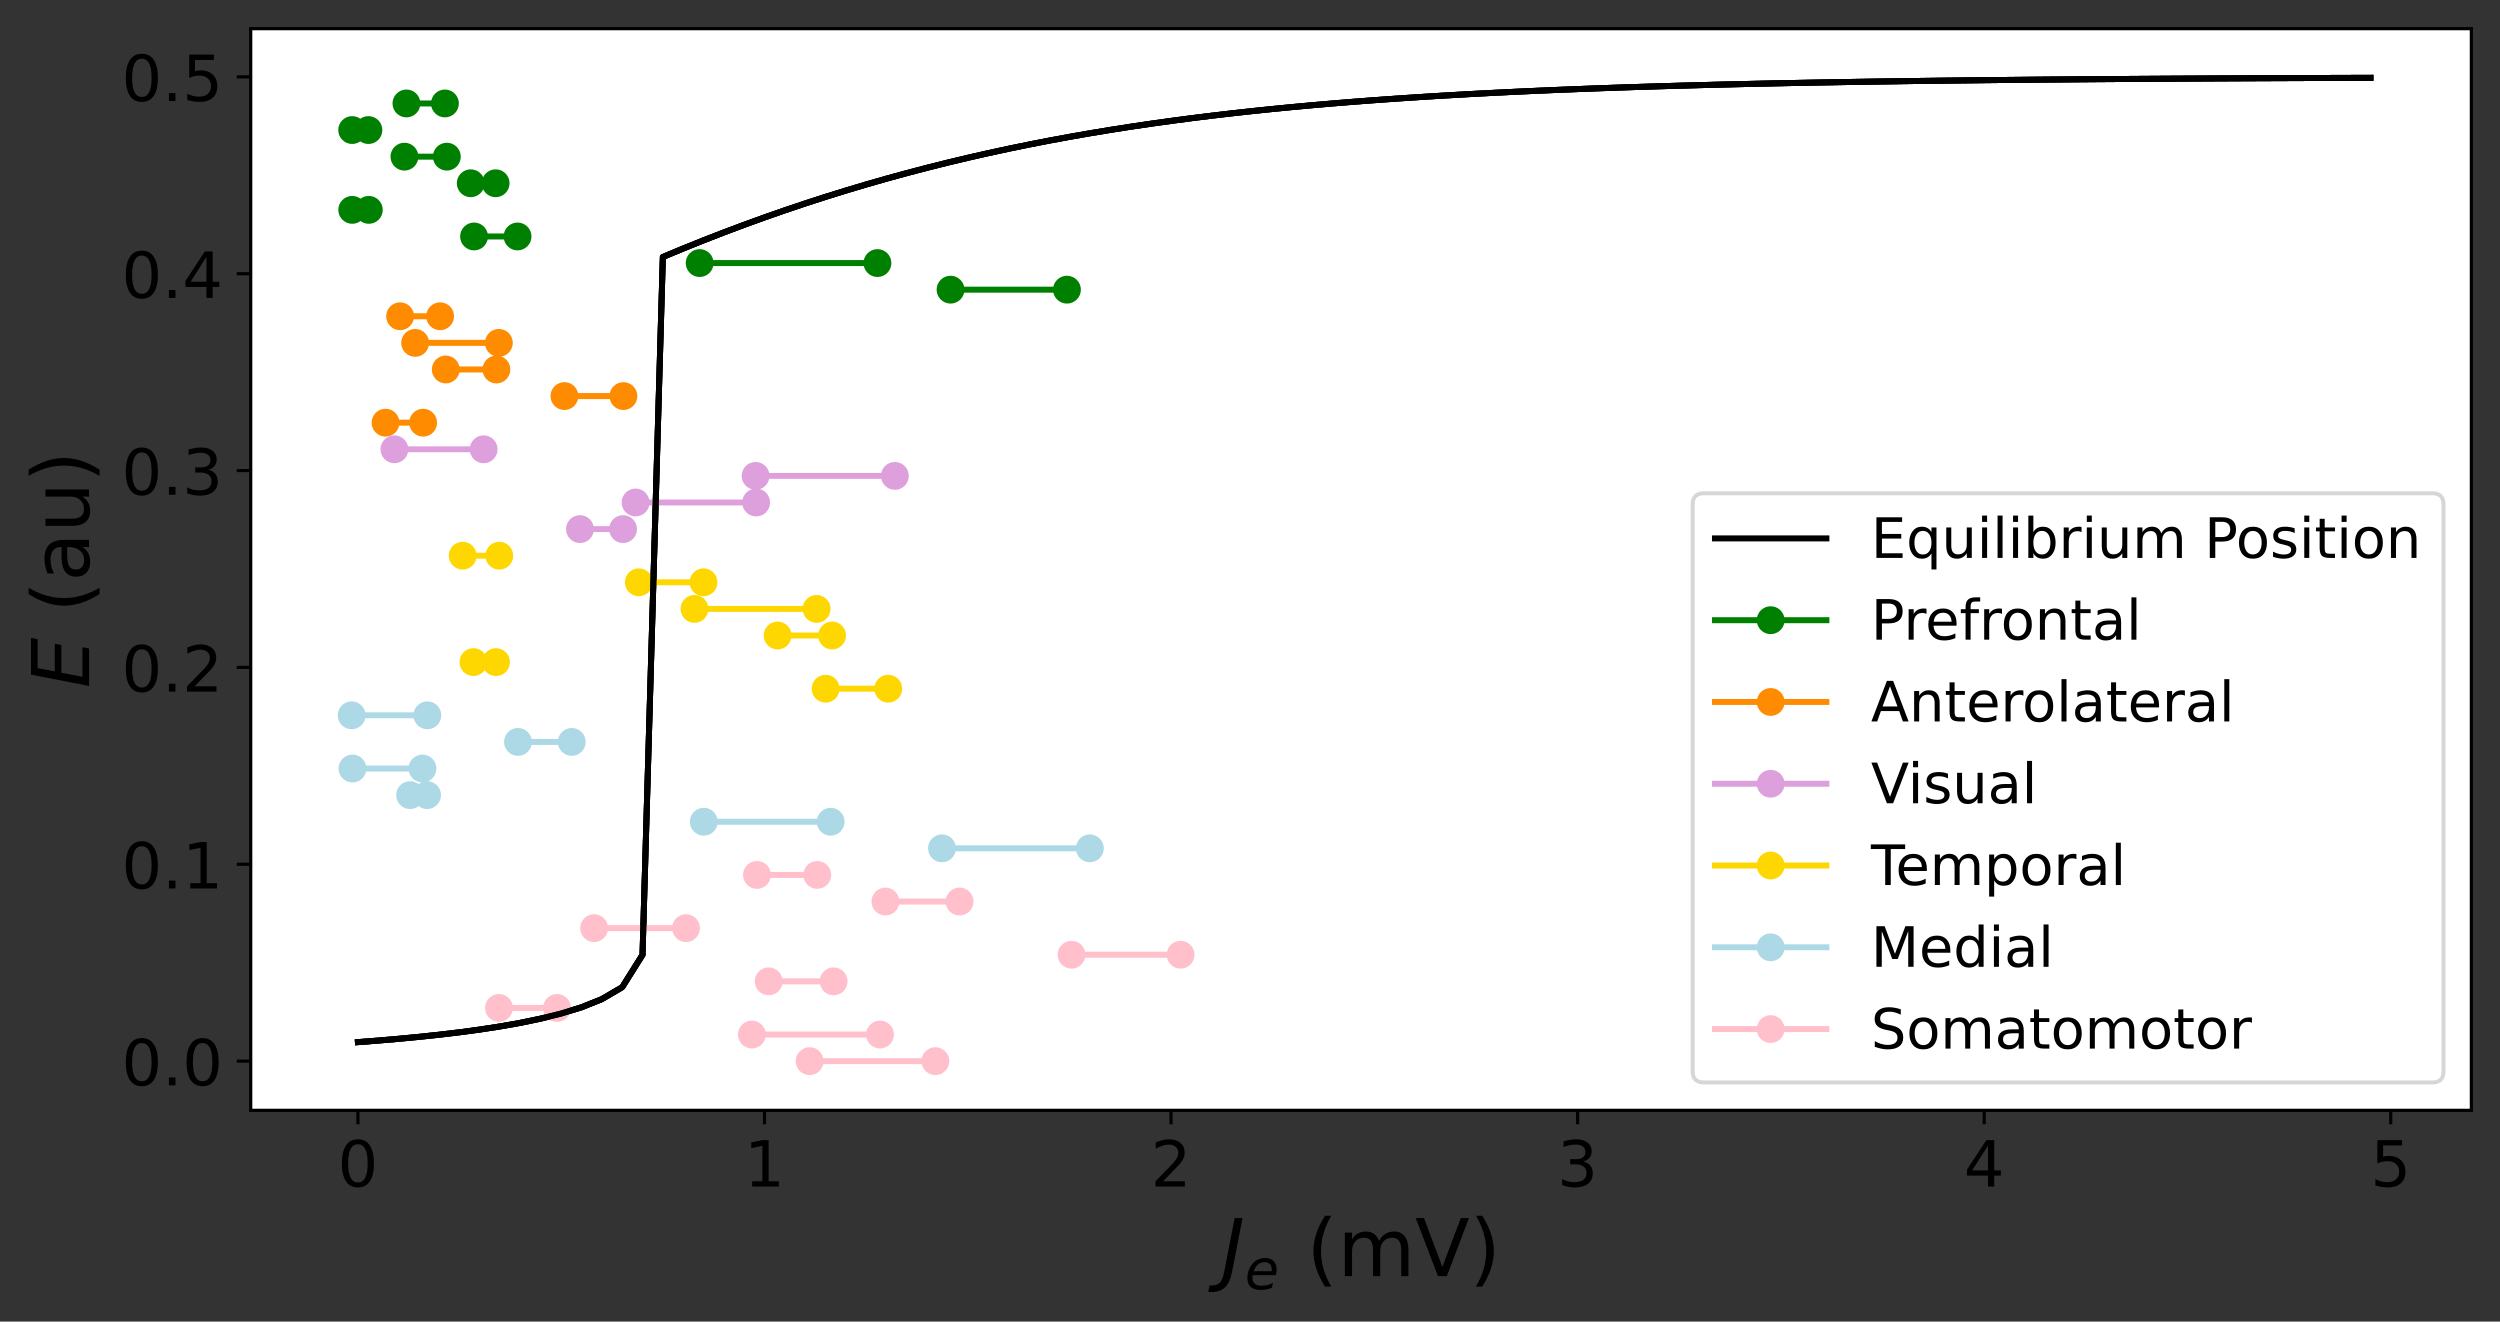 <?xml version="1.0" encoding="utf-8" standalone="no"?>
<!DOCTYPE svg PUBLIC "-//W3C//DTD SVG 1.1//EN"
  "http://www.w3.org/Graphics/SVG/1.1/DTD/svg11.dtd">
<!-- Created with matplotlib (https://matplotlib.org/) -->
<svg height="332.085pt" version="1.1" viewBox="0 0 628.201 332.085" width="628.201pt" xmlns="http://www.w3.org/2000/svg" xmlns:xlink="http://www.w3.org/1999/xlink">
 <rect x="0" y="0" width="628.201" height="332.085" fill="#333333" stroke="none"/>
 <defs>
  <style type="text/css">
*{stroke-linecap:butt;stroke-linejoin:round;}
  </style>
 </defs>
 <g id="figure_1">
  <g id="patch_1">
   <path d="M 0 332.085 
L 628.201 332.085 
L 628.201 0 
L 0 0 
z
" style="fill:none;"/>
  </g>
  <g id="axes_1">
   <g id="patch_2">
    <path d="M 63.001 279 
L 621.001 279 
L 621.001 7.2 
L 63.001 7.2 
z
" style="fill:#ffffff;"/>
   </g>
   <g id="matplotlib.axis_1">
    <g id="xtick_1">
     <g id="line2d_1">
      <defs>
       <path d="M 0 0 
L 0 3.5 
" id="m0d5bd64955" style="stroke:#000000;stroke-width:0.8;"/>
      </defs>
      <g>
       <use style="stroke:#000000;stroke-width:0.8;" x="89.939" xlink:href="#m0d5bd64955" y="279"/>
      </g>
     </g>
     <g id="text_1">
      <!-- 0 -->
      <defs>
       <path d="M 31.781 66.406 
Q 24.172 66.406 20.328 58.906 
Q 16.5 51.422 16.5 36.375 
Q 16.5 21.391 20.328 13.891 
Q 24.172 6.391 31.781 6.391 
Q 39.453 6.391 43.281 13.891 
Q 47.125 21.391 47.125 36.375 
Q 47.125 51.422 43.281 58.906 
Q 39.453 66.406 31.781 66.406 
z
M 31.781 74.219 
Q 44.047 74.219 50.516 64.516 
Q 56.984 54.828 56.984 36.375 
Q 56.984 17.969 50.516 8.266 
Q 44.047 -1.422 31.781 -1.422 
Q 19.531 -1.422 13.062 8.266 
Q 6.594 17.969 6.594 36.375 
Q 6.594 54.828 13.062 64.516 
Q 19.531 74.219 31.781 74.219 
z
" id="DejaVuSans-48"/>
      </defs>
      <g transform="translate(84.849 298.158)scale(0.16 -0.16)">
       <use xlink:href="#DejaVuSans-48"/>
      </g>
     </g>
    </g>
    <g id="xtick_2">
     <g id="line2d_2">
      <g>
       <use style="stroke:#000000;stroke-width:0.8;" x="192.101" xlink:href="#m0d5bd64955" y="279"/>
      </g>
     </g>
     <g id="text_2">
      <!-- 1 -->
      <defs>
       <path d="M 12.406 8.297 
L 28.516 8.297 
L 28.516 63.922 
L 10.984 60.406 
L 10.984 69.391 
L 28.422 72.906 
L 38.281 72.906 
L 38.281 8.297 
L 54.391 8.297 
L 54.391 0 
L 12.406 0 
z
" id="DejaVuSans-49"/>
      </defs>
      <g transform="translate(187.011 298.158)scale(0.16 -0.16)">
       <use xlink:href="#DejaVuSans-49"/>
      </g>
     </g>
    </g>
    <g id="xtick_3">
     <g id="line2d_3">
      <g>
       <use style="stroke:#000000;stroke-width:0.8;" x="294.262" xlink:href="#m0d5bd64955" y="279"/>
      </g>
     </g>
     <g id="text_3">
      <!-- 2 -->
      <defs>
       <path d="M 19.188 8.297 
L 53.609 8.297 
L 53.609 0 
L 7.328 0 
L 7.328 8.297 
Q 12.938 14.109 22.625 23.891 
Q 32.328 33.688 34.812 36.531 
Q 39.547 41.844 41.422 45.531 
Q 43.312 49.219 43.312 52.781 
Q 43.312 58.594 39.234 62.25 
Q 35.156 65.922 28.609 65.922 
Q 23.969 65.922 18.812 64.312 
Q 13.672 62.703 7.812 59.422 
L 7.812 69.391 
Q 13.766 71.781 18.938 73 
Q 24.125 74.219 28.422 74.219 
Q 39.75 74.219 46.484 68.547 
Q 53.219 62.891 53.219 53.422 
Q 53.219 48.922 51.531 44.891 
Q 49.859 40.875 45.406 35.406 
Q 44.188 33.984 37.641 27.219 
Q 31.109 20.453 19.188 8.297 
z
" id="DejaVuSans-50"/>
      </defs>
      <g transform="translate(289.172 298.158)scale(0.16 -0.16)">
       <use xlink:href="#DejaVuSans-50"/>
      </g>
     </g>
    </g>
    <g id="xtick_4">
     <g id="line2d_4">
      <g>
       <use style="stroke:#000000;stroke-width:0.8;" x="396.423" xlink:href="#m0d5bd64955" y="279"/>
      </g>
     </g>
     <g id="text_4">
      <!-- 3 -->
      <defs>
       <path d="M 40.578 39.312 
Q 47.656 37.797 51.625 33 
Q 55.609 28.219 55.609 21.188 
Q 55.609 10.406 48.188 4.484 
Q 40.766 -1.422 27.094 -1.422 
Q 22.516 -1.422 17.656 -0.516 
Q 12.797 0.391 7.625 2.203 
L 7.625 11.719 
Q 11.719 9.328 16.594 8.109 
Q 21.484 6.891 26.812 6.891 
Q 36.078 6.891 40.938 10.547 
Q 45.797 14.203 45.797 21.188 
Q 45.797 27.641 41.281 31.266 
Q 36.766 34.906 28.719 34.906 
L 20.219 34.906 
L 20.219 43.016 
L 29.109 43.016 
Q 36.375 43.016 40.234 45.922 
Q 44.094 48.828 44.094 54.297 
Q 44.094 59.906 40.109 62.906 
Q 36.141 65.922 28.719 65.922 
Q 24.656 65.922 20.016 65.031 
Q 15.375 64.156 9.812 62.312 
L 9.812 71.094 
Q 15.438 72.656 20.344 73.438 
Q 25.25 74.219 29.594 74.219 
Q 40.828 74.219 47.359 69.109 
Q 53.906 64.016 53.906 55.328 
Q 53.906 49.266 50.438 45.094 
Q 46.969 40.922 40.578 39.312 
z
" id="DejaVuSans-51"/>
      </defs>
      <g transform="translate(391.333 298.158)scale(0.16 -0.16)">
       <use xlink:href="#DejaVuSans-51"/>
      </g>
     </g>
    </g>
    <g id="xtick_5">
     <g id="line2d_5">
      <g>
       <use style="stroke:#000000;stroke-width:0.8;" x="498.584" xlink:href="#m0d5bd64955" y="279"/>
      </g>
     </g>
     <g id="text_5">
      <!-- 4 -->
      <defs>
       <path d="M 37.797 64.312 
L 12.891 25.391 
L 37.797 25.391 
z
M 35.203 72.906 
L 47.609 72.906 
L 47.609 25.391 
L 58.016 25.391 
L 58.016 17.188 
L 47.609 17.188 
L 47.609 0 
L 37.797 0 
L 37.797 17.188 
L 4.891 17.188 
L 4.891 26.703 
z
" id="DejaVuSans-52"/>
      </defs>
      <g transform="translate(493.494 298.158)scale(0.16 -0.16)">
       <use xlink:href="#DejaVuSans-52"/>
      </g>
     </g>
    </g>
    <g id="xtick_6">
     <g id="line2d_6">
      <g>
       <use style="stroke:#000000;stroke-width:0.8;" x="600.746" xlink:href="#m0d5bd64955" y="279"/>
      </g>
     </g>
     <g id="text_6">
      <!-- 5 -->
      <defs>
       <path d="M 10.797 72.906 
L 49.516 72.906 
L 49.516 64.594 
L 19.828 64.594 
L 19.828 46.734 
Q 21.969 47.469 24.109 47.828 
Q 26.266 48.188 28.422 48.188 
Q 40.625 48.188 47.75 41.5 
Q 54.891 34.812 54.891 23.391 
Q 54.891 11.625 47.562 5.094 
Q 40.234 -1.422 26.906 -1.422 
Q 22.312 -1.422 17.547 -0.641 
Q 12.797 0.141 7.719 1.703 
L 7.719 11.625 
Q 12.109 9.234 16.797 8.062 
Q 21.484 6.891 26.703 6.891 
Q 35.156 6.891 40.078 11.328 
Q 45.016 15.766 45.016 23.391 
Q 45.016 31 40.078 35.438 
Q 35.156 39.891 26.703 39.891 
Q 22.75 39.891 18.812 39.016 
Q 14.891 38.141 10.797 36.281 
z
" id="DejaVuSans-53"/>
      </defs>
      <g transform="translate(595.656 298.158)scale(0.16 -0.16)">
       <use xlink:href="#DejaVuSans-53"/>
      </g>
     </g>
    </g>
    <g id="text_7">
     <!-- $J_e$ (mV) -->
     <defs>
      <path d="M 16.703 72.906 
L 26.609 72.906 
L 13.375 5.078 
Q 10.797 -8.156 4.656 -14.078 
Q -1.469 -20.016 -12.5 -20.016 
L -16.406 -20.016 
L -14.797 -11.719 
L -11.719 -11.719 
Q -5.125 -11.719 -1.703 -7.953 
Q 1.703 -4.203 3.516 5.078 
z
" id="DejaVuSans-Oblique-74"/>
      <path d="M 48.094 32.234 
Q 48.25 33.016 48.312 33.844 
Q 48.391 34.672 48.391 35.5 
Q 48.391 41.453 44.891 44.922 
Q 41.406 48.391 35.406 48.391 
Q 28.719 48.391 23.578 44.156 
Q 18.453 39.938 15.828 32.172 
z
M 55.906 25.203 
L 14.109 25.203 
Q 13.812 23.344 13.719 22.266 
Q 13.625 21.188 13.625 20.406 
Q 13.625 13.625 17.797 9.906 
Q 21.969 6.203 29.594 6.203 
Q 35.453 6.203 40.672 7.516 
Q 45.906 8.844 50.391 11.375 
L 48.688 2.484 
Q 43.844 0.531 38.688 -0.438 
Q 33.547 -1.422 28.219 -1.422 
Q 16.844 -1.422 10.719 4.016 
Q 4.594 9.469 4.594 19.484 
Q 4.594 28.031 7.641 35.375 
Q 10.688 42.719 16.609 48.484 
Q 20.406 52.094 25.656 54.047 
Q 30.906 56 36.812 56 
Q 46.094 56 51.578 50.438 
Q 57.078 44.875 57.078 35.5 
Q 57.078 33.25 56.781 30.688 
Q 56.5 28.125 55.906 25.203 
z
" id="DejaVuSans-Oblique-101"/>
      <path id="DejaVuSans-32"/>
      <path d="M 31 75.875 
Q 24.469 64.656 21.281 53.656 
Q 18.109 42.672 18.109 31.391 
Q 18.109 20.125 21.312 9.062 
Q 24.516 -2 31 -13.188 
L 23.188 -13.188 
Q 15.875 -1.703 12.234 9.375 
Q 8.594 20.453 8.594 31.391 
Q 8.594 42.281 12.203 53.312 
Q 15.828 64.359 23.188 75.875 
z
" id="DejaVuSans-40"/>
      <path d="M 52 44.188 
Q 55.375 50.25 60.062 53.125 
Q 64.75 56 71.094 56 
Q 79.641 56 84.281 50.016 
Q 88.922 44.047 88.922 33.016 
L 88.922 0 
L 79.891 0 
L 79.891 32.719 
Q 79.891 40.578 77.094 44.375 
Q 74.312 48.188 68.609 48.188 
Q 61.625 48.188 57.562 43.547 
Q 53.516 38.922 53.516 30.906 
L 53.516 0 
L 44.484 0 
L 44.484 32.719 
Q 44.484 40.625 41.703 44.406 
Q 38.922 48.188 33.109 48.188 
Q 26.219 48.188 22.156 43.531 
Q 18.109 38.875 18.109 30.906 
L 18.109 0 
L 9.078 0 
L 9.078 54.688 
L 18.109 54.688 
L 18.109 46.188 
Q 21.188 51.219 25.484 53.609 
Q 29.781 56 35.688 56 
Q 41.656 56 45.828 52.969 
Q 50 49.953 52 44.188 
z
" id="DejaVuSans-109"/>
      <path d="M 28.609 0 
L 0.781 72.906 
L 11.078 72.906 
L 34.188 11.531 
L 57.328 72.906 
L 67.578 72.906 
L 39.797 0 
z
" id="DejaVuSans-86"/>
      <path d="M 8.016 75.875 
L 15.828 75.875 
Q 23.141 64.359 26.781 53.312 
Q 30.422 42.281 30.422 31.391 
Q 30.422 20.453 26.781 9.375 
Q 23.141 -1.703 15.828 -13.188 
L 8.016 -13.188 
Q 14.5 -2 17.703 9.062 
Q 20.906 20.125 20.906 31.391 
Q 20.906 42.672 17.703 53.656 
Q 14.5 64.656 8.016 75.875 
z
" id="DejaVuSans-41"/>
     </defs>
     <g transform="translate(306.901 320.685)scale(0.2 -0.2)">
      <use transform="translate(0 0.125)" xlink:href="#DejaVuSans-Oblique-74"/>
      <use transform="translate(29.492 -16.281)scale(0.7)" xlink:href="#DejaVuSans-Oblique-101"/>
      <use transform="translate(75.293 0.125)" xlink:href="#DejaVuSans-32"/>
      <use transform="translate(107.08 0.125)" xlink:href="#DejaVuSans-40"/>
      <use transform="translate(146.094 0.125)" xlink:href="#DejaVuSans-109"/>
      <use transform="translate(243.506 0.125)" xlink:href="#DejaVuSans-86"/>
      <use transform="translate(311.914 0.125)" xlink:href="#DejaVuSans-41"/>
     </g>
    </g>
   </g>
   <g id="matplotlib.axis_2">
    <g id="ytick_1">
     <g id="line2d_7">
      <defs>
       <path d="M 0 0 
L -3.5 0 
" id="md590d72e27" style="stroke:#000000;stroke-width:0.8;"/>
      </defs>
      <g>
       <use style="stroke:#000000;stroke-width:0.8;" x="63.001" xlink:href="#md590d72e27" y="266.645"/>
      </g>
     </g>
     <g id="text_8">
      <!-- 0.0 -->
      <defs>
       <path d="M 10.688 12.406 
L 21 12.406 
L 21 0 
L 10.688 0 
z
" id="DejaVuSans-46"/>
      </defs>
      <g transform="translate(30.556 272.724)scale(0.16 -0.16)">
       <use xlink:href="#DejaVuSans-48"/>
       <use x="63.623" xlink:href="#DejaVuSans-46"/>
       <use x="95.41" xlink:href="#DejaVuSans-48"/>
      </g>
     </g>
    </g>
    <g id="ytick_2">
     <g id="line2d_8">
      <g>
       <use style="stroke:#000000;stroke-width:0.8;" x="63.001" xlink:href="#md590d72e27" y="217.178"/>
      </g>
     </g>
     <g id="text_9">
      <!-- 0.1 -->
      <g transform="translate(30.556 223.257)scale(0.16 -0.16)">
       <use xlink:href="#DejaVuSans-48"/>
       <use x="63.623" xlink:href="#DejaVuSans-46"/>
       <use x="95.41" xlink:href="#DejaVuSans-49"/>
      </g>
     </g>
    </g>
    <g id="ytick_3">
     <g id="line2d_9">
      <g>
       <use style="stroke:#000000;stroke-width:0.8;" x="63.001" xlink:href="#md590d72e27" y="167.711"/>
      </g>
     </g>
     <g id="text_10">
      <!-- 0.2 -->
      <g transform="translate(30.556 173.79)scale(0.16 -0.16)">
       <use xlink:href="#DejaVuSans-48"/>
       <use x="63.623" xlink:href="#DejaVuSans-46"/>
       <use x="95.41" xlink:href="#DejaVuSans-50"/>
      </g>
     </g>
    </g>
    <g id="ytick_4">
     <g id="line2d_10">
      <g>
       <use style="stroke:#000000;stroke-width:0.8;" x="63.001" xlink:href="#md590d72e27" y="118.244"/>
      </g>
     </g>
     <g id="text_11">
      <!-- 0.3 -->
      <g transform="translate(30.556 124.323)scale(0.16 -0.16)">
       <use xlink:href="#DejaVuSans-48"/>
       <use x="63.623" xlink:href="#DejaVuSans-46"/>
       <use x="95.41" xlink:href="#DejaVuSans-51"/>
      </g>
     </g>
    </g>
    <g id="ytick_5">
     <g id="line2d_11">
      <g>
       <use style="stroke:#000000;stroke-width:0.8;" x="63.001" xlink:href="#md590d72e27" y="68.777"/>
      </g>
     </g>
     <g id="text_12">
      <!-- 0.4 -->
      <g transform="translate(30.556 74.856)scale(0.16 -0.16)">
       <use xlink:href="#DejaVuSans-48"/>
       <use x="63.623" xlink:href="#DejaVuSans-46"/>
       <use x="95.41" xlink:href="#DejaVuSans-52"/>
      </g>
     </g>
    </g>
    <g id="ytick_6">
     <g id="line2d_12">
      <g>
       <use style="stroke:#000000;stroke-width:0.8;" x="63.001" xlink:href="#md590d72e27" y="19.31"/>
      </g>
     </g>
     <g id="text_13">
      <!-- 0.5 -->
      <g transform="translate(30.556 25.389)scale(0.16 -0.16)">
       <use xlink:href="#DejaVuSans-48"/>
       <use x="63.623" xlink:href="#DejaVuSans-46"/>
       <use x="95.41" xlink:href="#DejaVuSans-53"/>
      </g>
     </g>
    </g>
    <g id="text_14">
     <!-- $E$ (au) -->
     <defs>
      <path d="M 16.891 72.906 
L 62.984 72.906 
L 61.375 64.594 
L 25.094 64.594 
L 20.906 43.016 
L 55.719 43.016 
L 54.109 34.719 
L 19.281 34.719 
L 14.203 8.297 
L 51.312 8.297 
L 49.703 0 
L 2.688 0 
z
" id="DejaVuSans-Oblique-69"/>
      <path d="M 34.281 27.484 
Q 23.391 27.484 19.188 25 
Q 14.984 22.516 14.984 16.5 
Q 14.984 11.719 18.141 8.906 
Q 21.297 6.109 26.703 6.109 
Q 34.188 6.109 38.703 11.406 
Q 43.219 16.703 43.219 25.484 
L 43.219 27.484 
z
M 52.203 31.203 
L 52.203 0 
L 43.219 0 
L 43.219 8.297 
Q 40.141 3.328 35.547 0.953 
Q 30.953 -1.422 24.312 -1.422 
Q 15.922 -1.422 10.953 3.297 
Q 6 8.016 6 15.922 
Q 6 25.141 12.172 29.828 
Q 18.359 34.516 30.609 34.516 
L 43.219 34.516 
L 43.219 35.406 
Q 43.219 41.609 39.141 45 
Q 35.062 48.391 27.688 48.391 
Q 23 48.391 18.547 47.266 
Q 14.109 46.141 10.016 43.891 
L 10.016 52.203 
Q 14.938 54.109 19.578 55.047 
Q 24.219 56 28.609 56 
Q 40.484 56 46.344 49.844 
Q 52.203 43.703 52.203 31.203 
z
" id="DejaVuSans-97"/>
      <path d="M 8.5 21.578 
L 8.5 54.688 
L 17.484 54.688 
L 17.484 21.922 
Q 17.484 14.156 20.5 10.266 
Q 23.531 6.391 29.594 6.391 
Q 36.859 6.391 41.078 11.031 
Q 45.312 15.672 45.312 23.688 
L 45.312 54.688 
L 54.297 54.688 
L 54.297 0 
L 45.312 0 
L 45.312 8.406 
Q 42.047 3.422 37.719 1 
Q 33.406 -1.422 27.688 -1.422 
Q 18.266 -1.422 13.375 4.438 
Q 8.5 10.297 8.5 21.578 
z
M 31.109 56 
z
" id="DejaVuSans-117"/>
     </defs>
     <g transform="translate(22.397 172.9)rotate(-90)scale(0.2 -0.2)">
      <use transform="translate(0 0.125)" xlink:href="#DejaVuSans-Oblique-69"/>
      <use transform="translate(63.184 0.125)" xlink:href="#DejaVuSans-32"/>
      <use transform="translate(94.971 0.125)" xlink:href="#DejaVuSans-40"/>
      <use transform="translate(133.984 0.125)" xlink:href="#DejaVuSans-97"/>
      <use transform="translate(195.264 0.125)" xlink:href="#DejaVuSans-117"/>
      <use transform="translate(258.643 0.125)" xlink:href="#DejaVuSans-41"/>
     </g>
    </g>
   </g>
   <g id="line2d_13">
    <path clip-path="url(#pc8b4f71e94)" d="M 89.939 261.869 
L 95.047 261.472 
L 100.155 261.033 
L 105.263 260.545 
L 110.372 260.002 
L 115.48 259.393 
L 120.588 258.704 
L 125.696 257.918 
L 130.804 257.012 
L 135.912 255.95 
L 141.02 254.679 
L 146.128 253.107 
L 151.236 251.058 
L 156.344 248.068 
L 161.452 239.934 
L 166.56 64.577 
L 171.668 62.45 
L 176.776 60.393 
L 181.884 58.407 
L 186.992 56.488 
L 192.101 54.636 
L 197.209 52.851 
L 202.317 51.131 
L 207.425 49.477 
L 212.533 47.887 
L 217.641 46.36 
L 222.749 44.897 
L 227.857 43.495 
L 232.965 42.156 
L 238.073 40.876 
L 243.181 39.656 
L 248.289 38.494 
L 253.397 37.388 
L 258.505 36.337 
L 263.613 35.34 
L 268.722 34.395 
L 273.83 33.499 
L 278.938 32.652 
L 284.046 31.851 
L 289.154 31.095 
L 294.262 30.381 
L 299.37 29.708 
L 304.478 29.073 
L 309.586 28.475 
L 314.694 27.912 
L 319.802 27.382 
L 324.91 26.884 
L 330.018 26.415 
L 335.126 25.975 
L 340.234 25.561 
L 345.342 25.173 
L 350.451 24.808 
L 355.559 24.465 
L 360.667 24.143 
L 365.775 23.842 
L 370.883 23.558 
L 375.991 23.293 
L 381.099 23.043 
L 386.207 22.81 
L 391.315 22.59 
L 396.423 22.385 
L 401.531 22.192 
L 406.639 22.011 
L 411.747 21.842 
L 416.855 21.683 
L 421.963 21.534 
L 427.071 21.394 
L 432.18 21.263 
L 437.288 21.14 
L 442.396 21.025 
L 447.504 20.918 
L 452.612 20.817 
L 457.72 20.722 
L 462.828 20.633 
L 467.936 20.55 
L 473.044 20.472 
L 478.152 20.399 
L 483.26 20.33 
L 488.368 20.266 
L 493.476 20.206 
L 498.584 20.15 
L 503.692 20.097 
L 508.801 20.048 
L 513.909 20.001 
L 519.017 19.958 
L 524.125 19.917 
L 529.233 19.879 
L 534.341 19.843 
L 539.449 19.81 
L 544.557 19.778 
L 549.665 19.749 
L 554.773 19.721 
L 559.881 19.695 
L 564.989 19.671 
L 570.097 19.648 
L 575.205 19.627 
L 580.313 19.607 
L 585.421 19.588 
L 590.53 19.571 
L 595.638 19.555 
" style="fill:none;stroke:#000000;stroke-linecap:square;stroke-width:1.5;"/>
   </g>
   <g id="line2d_14">
    <path clip-path="url(#pc8b4f71e94)" d="M 203.441 266.645 
L 235.04 266.645 
" style="fill:none;stroke:#ffc0cb;stroke-linecap:square;stroke-width:1.5;"/>
    <defs>
     <path d="M 0 3 
C 0.796 3 1.559 2.684 2.121 2.121 
C 2.684 1.559 3 0.796 3 0 
C 3 -0.796 2.684 -1.559 2.121 -2.121 
C 1.559 -2.684 0.796 -3 0 -3 
C -0.796 -3 -1.559 -2.684 -2.121 -2.121 
C -2.684 -1.559 -3 -0.796 -3 0 
C -3 0.796 -2.684 1.559 -2.121 2.121 
C -1.559 2.684 -0.796 3 0 3 
z
" id="med5a402240" style="stroke:#ffc0cb;"/>
    </defs>
    <g clip-path="url(#pc8b4f71e94)">
     <use style="fill:#ffc0cb;stroke:#ffc0cb;" x="203.441" xlink:href="#med5a402240" y="266.645"/>
     <use style="fill:#ffc0cb;stroke:#ffc0cb;" x="235.04" xlink:href="#med5a402240" y="266.645"/>
    </g>
   </g>
   <g id="line2d_15">
    <path clip-path="url(#pc8b4f71e94)" d="M 188.939 259.961 
L 221.126 259.961 
" style="fill:none;stroke:#ffc0cb;stroke-linecap:square;stroke-width:1.5;"/>
    <g clip-path="url(#pc8b4f71e94)">
     <use style="fill:#ffc0cb;stroke:#ffc0cb;" x="188.939" xlink:href="#med5a402240" y="259.961"/>
     <use style="fill:#ffc0cb;stroke:#ffc0cb;" x="221.126" xlink:href="#med5a402240" y="259.961"/>
    </g>
   </g>
   <g id="line2d_16">
    <path clip-path="url(#pc8b4f71e94)" d="M 125.384 253.276 
L 139.966 253.276 
" style="fill:none;stroke:#ffc0cb;stroke-linecap:square;stroke-width:1.5;"/>
    <g clip-path="url(#pc8b4f71e94)">
     <use style="fill:#ffc0cb;stroke:#ffc0cb;" x="125.384" xlink:href="#med5a402240" y="253.276"/>
     <use style="fill:#ffc0cb;stroke:#ffc0cb;" x="139.966" xlink:href="#med5a402240" y="253.276"/>
    </g>
   </g>
   <g id="line2d_17">
    <path clip-path="url(#pc8b4f71e94)" d="M 193.155 246.591 
L 209.473 246.591 
" style="fill:none;stroke:#ffc0cb;stroke-linecap:square;stroke-width:1.5;"/>
    <g clip-path="url(#pc8b4f71e94)">
     <use style="fill:#ffc0cb;stroke:#ffc0cb;" x="193.155" xlink:href="#med5a402240" y="246.591"/>
     <use style="fill:#ffc0cb;stroke:#ffc0cb;" x="209.473" xlink:href="#med5a402240" y="246.591"/>
    </g>
   </g>
   <g id="line2d_18">
    <path clip-path="url(#pc8b4f71e94)" d="M 269.258 239.907 
L 296.654 239.907 
" style="fill:none;stroke:#ffc0cb;stroke-linecap:square;stroke-width:1.5;"/>
    <g clip-path="url(#pc8b4f71e94)">
     <use style="fill:#ffc0cb;stroke:#ffc0cb;" x="269.258" xlink:href="#med5a402240" y="239.907"/>
     <use style="fill:#ffc0cb;stroke:#ffc0cb;" x="296.654" xlink:href="#med5a402240" y="239.907"/>
    </g>
   </g>
   <g id="line2d_19">
    <path clip-path="url(#pc8b4f71e94)" d="M 149.296 233.222 
L 172.381 233.222 
" style="fill:none;stroke:#ffc0cb;stroke-linecap:square;stroke-width:1.5;"/>
    <g clip-path="url(#pc8b4f71e94)">
     <use style="fill:#ffc0cb;stroke:#ffc0cb;" x="149.296" xlink:href="#med5a402240" y="233.222"/>
     <use style="fill:#ffc0cb;stroke:#ffc0cb;" x="172.381" xlink:href="#med5a402240" y="233.222"/>
    </g>
   </g>
   <g id="line2d_20">
    <path clip-path="url(#pc8b4f71e94)" d="M 222.488 226.537 
L 241.113 226.537 
" style="fill:none;stroke:#ffc0cb;stroke-linecap:square;stroke-width:1.5;"/>
    <g clip-path="url(#pc8b4f71e94)">
     <use style="fill:#ffc0cb;stroke:#ffc0cb;" x="222.488" xlink:href="#med5a402240" y="226.537"/>
     <use style="fill:#ffc0cb;stroke:#ffc0cb;" x="241.113" xlink:href="#med5a402240" y="226.537"/>
    </g>
   </g>
   <g id="line2d_21">
    <path clip-path="url(#pc8b4f71e94)" d="M 190.213 219.852 
L 205.368 219.852 
" style="fill:none;stroke:#ffc0cb;stroke-linecap:square;stroke-width:1.5;"/>
    <g clip-path="url(#pc8b4f71e94)">
     <use style="fill:#ffc0cb;stroke:#ffc0cb;" x="190.213" xlink:href="#med5a402240" y="219.852"/>
     <use style="fill:#ffc0cb;stroke:#ffc0cb;" x="205.368" xlink:href="#med5a402240" y="219.852"/>
    </g>
   </g>
   <g id="line2d_22">
    <path clip-path="url(#pc8b4f71e94)" d="M 236.7 213.168 
L 273.857 213.168 
" style="fill:none;stroke:#add8e6;stroke-linecap:square;stroke-width:1.5;"/>
    <defs>
     <path d="M 0 3 
C 0.796 3 1.559 2.684 2.121 2.121 
C 2.684 1.559 3 0.796 3 0 
C 3 -0.796 2.684 -1.559 2.121 -2.121 
C 1.559 -2.684 0.796 -3 0 -3 
C -0.796 -3 -1.559 -2.684 -2.121 -2.121 
C -2.684 -1.559 -3 -0.796 -3 0 
C -3 0.796 -2.684 1.559 -2.121 2.121 
C -1.559 2.684 -0.796 3 0 3 
z
" id="m09d6511f36" style="stroke:#add8e6;"/>
    </defs>
    <g clip-path="url(#pc8b4f71e94)">
     <use style="fill:#add8e6;stroke:#add8e6;" x="236.7" xlink:href="#m09d6511f36" y="213.168"/>
     <use style="fill:#add8e6;stroke:#add8e6;" x="273.857" xlink:href="#m09d6511f36" y="213.168"/>
    </g>
   </g>
   <g id="line2d_23">
    <path clip-path="url(#pc8b4f71e94)" d="M 176.845 206.483 
L 208.731 206.483 
" style="fill:none;stroke:#add8e6;stroke-linecap:square;stroke-width:1.5;"/>
    <g clip-path="url(#pc8b4f71e94)">
     <use style="fill:#add8e6;stroke:#add8e6;" x="176.845" xlink:href="#m09d6511f36" y="206.483"/>
     <use style="fill:#add8e6;stroke:#add8e6;" x="208.731" xlink:href="#m09d6511f36" y="206.483"/>
    </g>
   </g>
   <g id="line2d_24">
    <path clip-path="url(#pc8b4f71e94)" d="M 103.05 199.798 
L 107.319 199.798 
" style="fill:none;stroke:#add8e6;stroke-linecap:square;stroke-width:1.5;"/>
    <g clip-path="url(#pc8b4f71e94)">
     <use style="fill:#add8e6;stroke:#add8e6;" x="103.05" xlink:href="#m09d6511f36" y="199.798"/>
     <use style="fill:#add8e6;stroke:#add8e6;" x="107.319" xlink:href="#m09d6511f36" y="199.798"/>
    </g>
   </g>
   <g id="line2d_25">
    <path clip-path="url(#pc8b4f71e94)" d="M 88.566 193.113 
L 106.162 193.113 
" style="fill:none;stroke:#add8e6;stroke-linecap:square;stroke-width:1.5;"/>
    <g clip-path="url(#pc8b4f71e94)">
     <use style="fill:#add8e6;stroke:#add8e6;" x="88.566" xlink:href="#m09d6511f36" y="193.113"/>
     <use style="fill:#add8e6;stroke:#add8e6;" x="106.162" xlink:href="#m09d6511f36" y="193.113"/>
    </g>
   </g>
   <g id="line2d_26">
    <path clip-path="url(#pc8b4f71e94)" d="M 130.157 186.429 
L 143.665 186.429 
" style="fill:none;stroke:#add8e6;stroke-linecap:square;stroke-width:1.5;"/>
    <g clip-path="url(#pc8b4f71e94)">
     <use style="fill:#add8e6;stroke:#add8e6;" x="130.157" xlink:href="#m09d6511f36" y="186.429"/>
     <use style="fill:#add8e6;stroke:#add8e6;" x="143.665" xlink:href="#m09d6511f36" y="186.429"/>
    </g>
   </g>
   <g id="line2d_27">
    <path clip-path="url(#pc8b4f71e94)" d="M 88.365 179.744 
L 107.383 179.744 
" style="fill:none;stroke:#add8e6;stroke-linecap:square;stroke-width:1.5;"/>
    <g clip-path="url(#pc8b4f71e94)">
     <use style="fill:#add8e6;stroke:#add8e6;" x="88.365" xlink:href="#m09d6511f36" y="179.744"/>
     <use style="fill:#add8e6;stroke:#add8e6;" x="107.383" xlink:href="#m09d6511f36" y="179.744"/>
    </g>
   </g>
   <g id="line2d_28">
    <path clip-path="url(#pc8b4f71e94)" d="M 207.461 173.059 
L 223.2 173.059 
" style="fill:none;stroke:#ffd700;stroke-linecap:square;stroke-width:1.5;"/>
    <defs>
     <path d="M 0 3 
C 0.796 3 1.559 2.684 2.121 2.121 
C 2.684 1.559 3 0.796 3 0 
C 3 -0.796 2.684 -1.559 2.121 -2.121 
C 1.559 -2.684 0.796 -3 0 -3 
C -0.796 -3 -1.559 -2.684 -2.121 -2.121 
C -2.684 -1.559 -3 -0.796 -3 0 
C -3 0.796 -2.684 1.559 -2.121 2.121 
C -1.559 2.684 -0.796 3 0 3 
z
" id="m751f9b4a05" style="stroke:#ffd700;"/>
    </defs>
    <g clip-path="url(#pc8b4f71e94)">
     <use style="fill:#ffd700;stroke:#ffd700;" x="207.461" xlink:href="#m751f9b4a05" y="173.059"/>
     <use style="fill:#ffd700;stroke:#ffd700;" x="223.2" xlink:href="#m751f9b4a05" y="173.059"/>
    </g>
   </g>
   <g id="line2d_29">
    <path clip-path="url(#pc8b4f71e94)" d="M 118.963 166.374 
L 124.637 166.374 
" style="fill:none;stroke:#ffd700;stroke-linecap:square;stroke-width:1.5;"/>
    <g clip-path="url(#pc8b4f71e94)">
     <use style="fill:#ffd700;stroke:#ffd700;" x="118.963" xlink:href="#m751f9b4a05" y="166.374"/>
     <use style="fill:#ffd700;stroke:#ffd700;" x="124.637" xlink:href="#m751f9b4a05" y="166.374"/>
    </g>
   </g>
   <g id="line2d_30">
    <path clip-path="url(#pc8b4f71e94)" d="M 195.399 159.69 
L 209.091 159.69 
" style="fill:none;stroke:#ffd700;stroke-linecap:square;stroke-width:1.5;"/>
    <g clip-path="url(#pc8b4f71e94)">
     <use style="fill:#ffd700;stroke:#ffd700;" x="195.399" xlink:href="#m751f9b4a05" y="159.69"/>
     <use style="fill:#ffd700;stroke:#ffd700;" x="209.091" xlink:href="#m751f9b4a05" y="159.69"/>
    </g>
   </g>
   <g id="line2d_31">
    <path clip-path="url(#pc8b4f71e94)" d="M 174.512 153.005 
L 205.198 153.005 
" style="fill:none;stroke:#ffd700;stroke-linecap:square;stroke-width:1.5;"/>
    <g clip-path="url(#pc8b4f71e94)">
     <use style="fill:#ffd700;stroke:#ffd700;" x="174.512" xlink:href="#m751f9b4a05" y="153.005"/>
     <use style="fill:#ffd700;stroke:#ffd700;" x="205.198" xlink:href="#m751f9b4a05" y="153.005"/>
    </g>
   </g>
   <g id="line2d_32">
    <path clip-path="url(#pc8b4f71e94)" d="M 160.53 146.32 
L 176.774 146.32 
" style="fill:none;stroke:#ffd700;stroke-linecap:square;stroke-width:1.5;"/>
    <g clip-path="url(#pc8b4f71e94)">
     <use style="fill:#ffd700;stroke:#ffd700;" x="160.53" xlink:href="#m751f9b4a05" y="146.32"/>
     <use style="fill:#ffd700;stroke:#ffd700;" x="176.774" xlink:href="#m751f9b4a05" y="146.32"/>
    </g>
   </g>
   <g id="line2d_33">
    <path clip-path="url(#pc8b4f71e94)" d="M 116.261 139.636 
L 125.462 139.636 
" style="fill:none;stroke:#ffd700;stroke-linecap:square;stroke-width:1.5;"/>
    <g clip-path="url(#pc8b4f71e94)">
     <use style="fill:#ffd700;stroke:#ffd700;" x="116.261" xlink:href="#m751f9b4a05" y="139.636"/>
     <use style="fill:#ffd700;stroke:#ffd700;" x="125.462" xlink:href="#m751f9b4a05" y="139.636"/>
    </g>
   </g>
   <g id="line2d_34">
    <path clip-path="url(#pc8b4f71e94)" d="M 145.731 132.951 
L 156.563 132.951 
" style="fill:none;stroke:#dda0dd;stroke-linecap:square;stroke-width:1.5;"/>
    <defs>
     <path d="M 0 3 
C 0.796 3 1.559 2.684 2.121 2.121 
C 2.684 1.559 3 0.796 3 0 
C 3 -0.796 2.684 -1.559 2.121 -2.121 
C 1.559 -2.684 0.796 -3 0 -3 
C -0.796 -3 -1.559 -2.684 -2.121 -2.121 
C -2.684 -1.559 -3 -0.796 -3 0 
C -3 0.796 -2.684 1.559 -2.121 2.121 
C -1.559 2.684 -0.796 3 0 3 
z
" id="m80bac03e63" style="stroke:#dda0dd;"/>
    </defs>
    <g clip-path="url(#pc8b4f71e94)">
     <use style="fill:#dda0dd;stroke:#dda0dd;" x="145.731" xlink:href="#m80bac03e63" y="132.951"/>
     <use style="fill:#dda0dd;stroke:#dda0dd;" x="156.563" xlink:href="#m80bac03e63" y="132.951"/>
    </g>
   </g>
   <g id="line2d_35">
    <path clip-path="url(#pc8b4f71e94)" d="M 159.705 126.266 
L 190.004 126.266 
" style="fill:none;stroke:#dda0dd;stroke-linecap:square;stroke-width:1.5;"/>
    <g clip-path="url(#pc8b4f71e94)">
     <use style="fill:#dda0dd;stroke:#dda0dd;" x="159.705" xlink:href="#m80bac03e63" y="126.266"/>
     <use style="fill:#dda0dd;stroke:#dda0dd;" x="190.004" xlink:href="#m80bac03e63" y="126.266"/>
    </g>
   </g>
   <g id="line2d_36">
    <path clip-path="url(#pc8b4f71e94)" d="M 189.866 119.581 
L 224.867 119.581 
" style="fill:none;stroke:#dda0dd;stroke-linecap:square;stroke-width:1.5;"/>
    <g clip-path="url(#pc8b4f71e94)">
     <use style="fill:#dda0dd;stroke:#dda0dd;" x="189.866" xlink:href="#m80bac03e63" y="119.581"/>
     <use style="fill:#dda0dd;stroke:#dda0dd;" x="224.867" xlink:href="#m80bac03e63" y="119.581"/>
    </g>
   </g>
   <g id="line2d_37">
    <path clip-path="url(#pc8b4f71e94)" d="M 99.104 112.897 
L 121.531 112.897 
" style="fill:none;stroke:#dda0dd;stroke-linecap:square;stroke-width:1.5;"/>
    <g clip-path="url(#pc8b4f71e94)">
     <use style="fill:#dda0dd;stroke:#dda0dd;" x="99.104" xlink:href="#m80bac03e63" y="112.897"/>
     <use style="fill:#dda0dd;stroke:#dda0dd;" x="121.531" xlink:href="#m80bac03e63" y="112.897"/>
    </g>
   </g>
   <g id="line2d_38">
    <path clip-path="url(#pc8b4f71e94)" d="M 96.875 106.212 
L 106.329 106.212 
" style="fill:none;stroke:#ff8c00;stroke-linecap:square;stroke-width:1.5;"/>
    <defs>
     <path d="M 0 3 
C 0.796 3 1.559 2.684 2.121 2.121 
C 2.684 1.559 3 0.796 3 0 
C 3 -0.796 2.684 -1.559 2.121 -2.121 
C 1.559 -2.684 0.796 -3 0 -3 
C -0.796 -3 -1.559 -2.684 -2.121 -2.121 
C -2.684 -1.559 -3 -0.796 -3 0 
C -3 0.796 -2.684 1.559 -2.121 2.121 
C -1.559 2.684 -0.796 3 0 3 
z
" id="mde9dc59e9d" style="stroke:#ff8c00;"/>
    </defs>
    <g clip-path="url(#pc8b4f71e94)">
     <use style="fill:#ff8c00;stroke:#ff8c00;" x="96.875" xlink:href="#mde9dc59e9d" y="106.212"/>
     <use style="fill:#ff8c00;stroke:#ff8c00;" x="106.329" xlink:href="#mde9dc59e9d" y="106.212"/>
    </g>
   </g>
   <g id="line2d_39">
    <path clip-path="url(#pc8b4f71e94)" d="M 141.826 99.527 
L 156.651 99.527 
" style="fill:none;stroke:#ff8c00;stroke-linecap:square;stroke-width:1.5;"/>
    <g clip-path="url(#pc8b4f71e94)">
     <use style="fill:#ff8c00;stroke:#ff8c00;" x="141.826" xlink:href="#mde9dc59e9d" y="99.527"/>
     <use style="fill:#ff8c00;stroke:#ff8c00;" x="156.651" xlink:href="#mde9dc59e9d" y="99.527"/>
    </g>
   </g>
   <g id="line2d_40">
    <path clip-path="url(#pc8b4f71e94)" d="M 112.013 92.842 
L 124.739 92.842 
" style="fill:none;stroke:#ff8c00;stroke-linecap:square;stroke-width:1.5;"/>
    <g clip-path="url(#pc8b4f71e94)">
     <use style="fill:#ff8c00;stroke:#ff8c00;" x="112.013" xlink:href="#mde9dc59e9d" y="92.842"/>
     <use style="fill:#ff8c00;stroke:#ff8c00;" x="124.739" xlink:href="#mde9dc59e9d" y="92.842"/>
    </g>
   </g>
   <g id="line2d_41">
    <path clip-path="url(#pc8b4f71e94)" d="M 104.317 86.158 
L 125.352 86.158 
" style="fill:none;stroke:#ff8c00;stroke-linecap:square;stroke-width:1.5;"/>
    <g clip-path="url(#pc8b4f71e94)">
     <use style="fill:#ff8c00;stroke:#ff8c00;" x="104.317" xlink:href="#mde9dc59e9d" y="86.158"/>
     <use style="fill:#ff8c00;stroke:#ff8c00;" x="125.352" xlink:href="#mde9dc59e9d" y="86.158"/>
    </g>
   </g>
   <g id="line2d_42">
    <path clip-path="url(#pc8b4f71e94)" d="M 100.538 79.473 
L 110.592 79.473 
" style="fill:none;stroke:#ff8c00;stroke-linecap:square;stroke-width:1.5;"/>
    <g clip-path="url(#pc8b4f71e94)">
     <use style="fill:#ff8c00;stroke:#ff8c00;" x="100.538" xlink:href="#mde9dc59e9d" y="79.473"/>
     <use style="fill:#ff8c00;stroke:#ff8c00;" x="110.592" xlink:href="#mde9dc59e9d" y="79.473"/>
    </g>
   </g>
   <g id="line2d_43">
    <path clip-path="url(#pc8b4f71e94)" d="M 238.853 72.788 
L 268.101 72.788 
" style="fill:none;stroke:#008000;stroke-linecap:square;stroke-width:1.5;"/>
    <defs>
     <path d="M 0 3 
C 0.796 3 1.559 2.684 2.121 2.121 
C 2.684 1.559 3 0.796 3 0 
C 3 -0.796 2.684 -1.559 2.121 -2.121 
C 1.559 -2.684 0.796 -3 0 -3 
C -0.796 -3 -1.559 -2.684 -2.121 -2.121 
C -2.684 -1.559 -3 -0.796 -3 0 
C -3 0.796 -2.684 1.559 -2.121 2.121 
C -1.559 2.684 -0.796 3 0 3 
z
" id="m87d70c9949" style="stroke:#008000;"/>
    </defs>
    <g clip-path="url(#pc8b4f71e94)">
     <use style="fill:#008000;stroke:#008000;" x="238.853" xlink:href="#m87d70c9949" y="72.788"/>
     <use style="fill:#008000;stroke:#008000;" x="268.101" xlink:href="#m87d70c9949" y="72.788"/>
    </g>
   </g>
   <g id="line2d_44">
    <path clip-path="url(#pc8b4f71e94)" d="M 175.81 66.103 
L 220.484 66.103 
" style="fill:none;stroke:#008000;stroke-linecap:square;stroke-width:1.5;"/>
    <g clip-path="url(#pc8b4f71e94)">
     <use style="fill:#008000;stroke:#008000;" x="175.81" xlink:href="#m87d70c9949" y="66.103"/>
     <use style="fill:#008000;stroke:#008000;" x="220.484" xlink:href="#m87d70c9949" y="66.103"/>
    </g>
   </g>
   <g id="line2d_45">
    <path clip-path="url(#pc8b4f71e94)" d="M 119.121 59.419 
L 130.05 59.419 
" style="fill:none;stroke:#008000;stroke-linecap:square;stroke-width:1.5;"/>
    <g clip-path="url(#pc8b4f71e94)">
     <use style="fill:#008000;stroke:#008000;" x="119.121" xlink:href="#m87d70c9949" y="59.419"/>
     <use style="fill:#008000;stroke:#008000;" x="130.05" xlink:href="#m87d70c9949" y="59.419"/>
    </g>
   </g>
   <g id="line2d_46">
    <path clip-path="url(#pc8b4f71e94)" d="M 88.51 52.734 
L 92.68 52.734 
" style="fill:none;stroke:#008000;stroke-linecap:square;stroke-width:1.5;"/>
    <g clip-path="url(#pc8b4f71e94)">
     <use style="fill:#008000;stroke:#008000;" x="88.51" xlink:href="#m87d70c9949" y="52.734"/>
     <use style="fill:#008000;stroke:#008000;" x="92.68" xlink:href="#m87d70c9949" y="52.734"/>
    </g>
   </g>
   <g id="line2d_47">
    <path clip-path="url(#pc8b4f71e94)" d="M 118.285 46.049 
L 124.543 46.049 
" style="fill:none;stroke:#008000;stroke-linecap:square;stroke-width:1.5;"/>
    <g clip-path="url(#pc8b4f71e94)">
     <use style="fill:#008000;stroke:#008000;" x="118.285" xlink:href="#m87d70c9949" y="46.049"/>
     <use style="fill:#008000;stroke:#008000;" x="124.543" xlink:href="#m87d70c9949" y="46.049"/>
    </g>
   </g>
   <g id="line2d_48">
    <path clip-path="url(#pc8b4f71e94)" d="M 101.627 39.365 
L 112.28 39.365 
" style="fill:none;stroke:#008000;stroke-linecap:square;stroke-width:1.5;"/>
    <g clip-path="url(#pc8b4f71e94)">
     <use style="fill:#008000;stroke:#008000;" x="101.627" xlink:href="#m87d70c9949" y="39.365"/>
     <use style="fill:#008000;stroke:#008000;" x="112.28" xlink:href="#m87d70c9949" y="39.365"/>
    </g>
   </g>
   <g id="line2d_49">
    <path clip-path="url(#pc8b4f71e94)" d="M 88.494 32.68 
L 92.575 32.68 
" style="fill:none;stroke:#008000;stroke-linecap:square;stroke-width:1.5;"/>
    <g clip-path="url(#pc8b4f71e94)">
     <use style="fill:#008000;stroke:#008000;" x="88.494" xlink:href="#m87d70c9949" y="32.68"/>
     <use style="fill:#008000;stroke:#008000;" x="92.575" xlink:href="#m87d70c9949" y="32.68"/>
    </g>
   </g>
   <g id="line2d_50">
    <path clip-path="url(#pc8b4f71e94)" d="M 102.13 25.995 
L 111.801 25.995 
" style="fill:none;stroke:#008000;stroke-linecap:square;stroke-width:1.5;"/>
    <g clip-path="url(#pc8b4f71e94)">
     <use style="fill:#008000;stroke:#008000;" x="102.13" xlink:href="#m87d70c9949" y="25.995"/>
     <use style="fill:#008000;stroke:#008000;" x="111.801" xlink:href="#m87d70c9949" y="25.995"/>
    </g>
   </g>
   <g id="line2d_51">
    <path clip-path="url(#pc8b4f71e94)" d="M 89.939 261.869 
L 95.047 261.472 
L 100.155 261.033 
L 105.263 260.545 
L 110.372 260.002 
L 115.48 259.393 
L 120.588 258.704 
L 125.696 257.918 
L 130.804 257.012 
L 135.912 255.95 
L 141.02 254.679 
L 146.128 253.107 
L 151.236 251.058 
L 156.344 248.068 
L 161.452 239.934 
L 166.56 64.577 
L 171.668 62.45 
L 176.776 60.393 
L 181.884 58.407 
L 186.992 56.488 
L 192.101 54.636 
L 197.209 52.851 
L 202.317 51.131 
L 207.425 49.477 
L 212.533 47.887 
L 217.641 46.36 
L 222.749 44.897 
L 227.857 43.495 
L 232.965 42.156 
L 238.073 40.876 
L 243.181 39.656 
L 248.289 38.494 
L 253.397 37.388 
L 258.505 36.337 
L 263.613 35.34 
L 268.722 34.395 
L 273.83 33.499 
L 278.938 32.652 
L 284.046 31.851 
L 289.154 31.095 
L 294.262 30.381 
L 299.37 29.708 
L 304.478 29.073 
L 309.586 28.475 
L 314.694 27.912 
L 319.802 27.382 
L 324.91 26.884 
L 330.018 26.415 
L 335.126 25.975 
L 340.234 25.561 
L 345.342 25.173 
L 350.451 24.808 
L 355.559 24.465 
L 360.667 24.143 
L 365.775 23.842 
L 370.883 23.558 
L 375.991 23.293 
L 381.099 23.043 
L 386.207 22.81 
L 391.315 22.59 
L 396.423 22.385 
L 401.531 22.192 
L 406.639 22.011 
L 411.747 21.842 
L 416.855 21.683 
L 421.963 21.534 
L 427.071 21.394 
L 432.18 21.263 
L 437.288 21.14 
L 442.396 21.025 
L 447.504 20.918 
L 452.612 20.817 
L 457.72 20.722 
L 462.828 20.633 
L 467.936 20.55 
L 473.044 20.472 
L 478.152 20.399 
L 483.26 20.33 
L 488.368 20.266 
L 493.476 20.206 
L 498.584 20.15 
L 503.692 20.097 
L 508.801 20.048 
L 513.909 20.001 
L 519.017 19.958 
L 524.125 19.917 
L 529.233 19.879 
L 534.341 19.843 
L 539.449 19.81 
L 544.557 19.778 
L 549.665 19.749 
L 554.773 19.721 
L 559.881 19.695 
L 564.989 19.671 
L 570.097 19.648 
L 575.205 19.627 
L 580.313 19.607 
L 585.421 19.588 
L 590.53 19.571 
L 595.638 19.555 
" style="fill:none;stroke:#000000;stroke-linecap:square;stroke-width:1.5;"/>
   </g>
   <g id="line2d_52">
    <path clip-path="url(#pc8b4f71e94)" d="M 89.939 261.869 
L 95.047 261.472 
L 100.155 261.033 
L 105.263 260.545 
L 110.372 260.002 
L 115.48 259.393 
L 120.588 258.704 
L 125.696 257.918 
L 130.804 257.012 
L 135.912 255.95 
L 141.02 254.679 
L 146.128 253.107 
L 151.236 251.058 
L 156.344 248.068 
L 161.452 239.934 
L 166.56 64.577 
L 171.668 62.45 
L 176.776 60.393 
L 181.884 58.407 
L 186.992 56.488 
L 192.101 54.636 
L 197.209 52.851 
L 202.317 51.131 
L 207.425 49.477 
L 212.533 47.887 
L 217.641 46.36 
L 222.749 44.897 
L 227.857 43.495 
L 232.965 42.156 
L 238.073 40.876 
L 243.181 39.656 
L 248.289 38.494 
L 253.397 37.388 
L 258.505 36.337 
L 263.613 35.34 
L 268.722 34.395 
L 273.83 33.499 
L 278.938 32.652 
L 284.046 31.851 
L 289.154 31.095 
L 294.262 30.381 
L 299.37 29.708 
L 304.478 29.073 
L 309.586 28.475 
L 314.694 27.912 
L 319.802 27.382 
L 324.91 26.884 
L 330.018 26.415 
L 335.126 25.975 
L 340.234 25.561 
L 345.342 25.173 
L 350.451 24.808 
L 355.559 24.465 
L 360.667 24.143 
L 365.775 23.842 
L 370.883 23.558 
L 375.991 23.293 
L 381.099 23.043 
L 386.207 22.81 
L 391.315 22.59 
L 396.423 22.385 
L 401.531 22.192 
L 406.639 22.011 
L 411.747 21.842 
L 416.855 21.683 
L 421.963 21.534 
L 427.071 21.394 
L 432.18 21.263 
L 437.288 21.14 
L 442.396 21.025 
L 447.504 20.918 
L 452.612 20.817 
L 457.72 20.722 
L 462.828 20.633 
L 467.936 20.55 
L 473.044 20.472 
L 478.152 20.399 
L 483.26 20.33 
L 488.368 20.266 
L 493.476 20.206 
L 498.584 20.15 
L 503.692 20.097 
L 508.801 20.048 
L 513.909 20.001 
L 519.017 19.958 
L 524.125 19.917 
L 529.233 19.879 
L 534.341 19.843 
L 539.449 19.81 
L 544.557 19.778 
L 549.665 19.749 
L 554.773 19.721 
L 559.881 19.695 
L 564.989 19.671 
L 570.097 19.648 
L 575.205 19.627 
L 580.313 19.607 
L 585.421 19.588 
L 590.53 19.571 
L 595.638 19.555 
" style="fill:none;stroke:#000000;stroke-linecap:square;stroke-width:1.5;"/>
   </g>
   <g id="patch_3">
    <path d="M 63.001 279 
L 63.001 7.2 
" style="fill:none;stroke:#000000;stroke-linecap:square;stroke-linejoin:miter;stroke-width:0.8;"/>
   </g>
   <g id="patch_4">
    <path d="M 621.001 279 
L 621.001 7.2 
" style="fill:none;stroke:#000000;stroke-linecap:square;stroke-linejoin:miter;stroke-width:0.8;"/>
   </g>
   <g id="patch_5">
    <path d="M 63.001 279 
L 621.001 279 
" style="fill:none;stroke:#000000;stroke-linecap:square;stroke-linejoin:miter;stroke-width:0.8;"/>
   </g>
   <g id="patch_6">
    <path d="M 63.001 7.2 
L 621.001 7.2 
" style="fill:none;stroke:#000000;stroke-linecap:square;stroke-linejoin:miter;stroke-width:0.8;"/>
   </g>
   <g id="legend_1">
    <g id="patch_7">
     <path d="M 428.136 272 
L 611.201 272 
Q 614.001 272 614.001 269.2 
L 614.001 126.754 
Q 614.001 123.954 611.201 123.954 
L 428.136 123.954 
Q 425.336 123.954 425.336 126.754 
L 425.336 269.2 
Q 425.336 272 428.136 272 
z
" style="fill:#ffffff;opacity:0.8;stroke:#cccccc;stroke-linejoin:miter;"/>
    </g>
    <g id="line2d_53">
     <path d="M 430.936 135.292 
L 458.936 135.292 
" style="fill:none;stroke:#000000;stroke-linecap:square;stroke-width:1.5;"/>
    </g>
    <g id="line2d_54"/>
    <g id="text_15">
     <!-- Equilibrium Position -->
     <defs>
      <path d="M 9.812 72.906 
L 55.906 72.906 
L 55.906 64.594 
L 19.672 64.594 
L 19.672 43.016 
L 54.391 43.016 
L 54.391 34.719 
L 19.672 34.719 
L 19.672 8.297 
L 56.781 8.297 
L 56.781 0 
L 9.812 0 
z
" id="DejaVuSans-69"/>
      <path d="M 14.797 27.297 
Q 14.797 17.391 18.875 11.75 
Q 22.953 6.109 30.078 6.109 
Q 37.203 6.109 41.297 11.75 
Q 45.406 17.391 45.406 27.297 
Q 45.406 37.203 41.297 42.844 
Q 37.203 48.484 30.078 48.484 
Q 22.953 48.484 18.875 42.844 
Q 14.797 37.203 14.797 27.297 
z
M 45.406 8.203 
Q 42.578 3.328 38.25 0.953 
Q 33.938 -1.422 27.875 -1.422 
Q 17.969 -1.422 11.734 6.484 
Q 5.516 14.406 5.516 27.297 
Q 5.516 40.188 11.734 48.094 
Q 17.969 56 27.875 56 
Q 33.938 56 38.25 53.625 
Q 42.578 51.266 45.406 46.391 
L 45.406 54.688 
L 54.391 54.688 
L 54.391 -20.797 
L 45.406 -20.797 
z
" id="DejaVuSans-113"/>
      <path d="M 9.422 54.688 
L 18.406 54.688 
L 18.406 0 
L 9.422 0 
z
M 9.422 75.984 
L 18.406 75.984 
L 18.406 64.594 
L 9.422 64.594 
z
" id="DejaVuSans-105"/>
      <path d="M 9.422 75.984 
L 18.406 75.984 
L 18.406 0 
L 9.422 0 
z
" id="DejaVuSans-108"/>
      <path d="M 48.688 27.297 
Q 48.688 37.203 44.609 42.844 
Q 40.531 48.484 33.406 48.484 
Q 26.266 48.484 22.188 42.844 
Q 18.109 37.203 18.109 27.297 
Q 18.109 17.391 22.188 11.75 
Q 26.266 6.109 33.406 6.109 
Q 40.531 6.109 44.609 11.75 
Q 48.688 17.391 48.688 27.297 
z
M 18.109 46.391 
Q 20.953 51.266 25.266 53.625 
Q 29.594 56 35.594 56 
Q 45.562 56 51.781 48.094 
Q 58.016 40.188 58.016 27.297 
Q 58.016 14.406 51.781 6.484 
Q 45.562 -1.422 35.594 -1.422 
Q 29.594 -1.422 25.266 0.953 
Q 20.953 3.328 18.109 8.203 
L 18.109 0 
L 9.078 0 
L 9.078 75.984 
L 18.109 75.984 
z
" id="DejaVuSans-98"/>
      <path d="M 41.109 46.297 
Q 39.594 47.172 37.812 47.578 
Q 36.031 48 33.891 48 
Q 26.266 48 22.188 43.047 
Q 18.109 38.094 18.109 28.812 
L 18.109 0 
L 9.078 0 
L 9.078 54.688 
L 18.109 54.688 
L 18.109 46.188 
Q 20.953 51.172 25.484 53.578 
Q 30.031 56 36.531 56 
Q 37.453 56 38.578 55.875 
Q 39.703 55.766 41.062 55.516 
z
" id="DejaVuSans-114"/>
      <path d="M 19.672 64.797 
L 19.672 37.406 
L 32.078 37.406 
Q 38.969 37.406 42.719 40.969 
Q 46.484 44.531 46.484 51.125 
Q 46.484 57.672 42.719 61.234 
Q 38.969 64.797 32.078 64.797 
z
M 9.812 72.906 
L 32.078 72.906 
Q 44.344 72.906 50.609 67.359 
Q 56.891 61.812 56.891 51.125 
Q 56.891 40.328 50.609 34.812 
Q 44.344 29.297 32.078 29.297 
L 19.672 29.297 
L 19.672 0 
L 9.812 0 
z
" id="DejaVuSans-80"/>
      <path d="M 30.609 48.391 
Q 23.391 48.391 19.188 42.75 
Q 14.984 37.109 14.984 27.297 
Q 14.984 17.484 19.156 11.844 
Q 23.344 6.203 30.609 6.203 
Q 37.797 6.203 41.984 11.859 
Q 46.188 17.531 46.188 27.297 
Q 46.188 37.016 41.984 42.703 
Q 37.797 48.391 30.609 48.391 
z
M 30.609 56 
Q 42.328 56 49.016 48.375 
Q 55.719 40.766 55.719 27.297 
Q 55.719 13.875 49.016 6.219 
Q 42.328 -1.422 30.609 -1.422 
Q 18.844 -1.422 12.172 6.219 
Q 5.516 13.875 5.516 27.297 
Q 5.516 40.766 12.172 48.375 
Q 18.844 56 30.609 56 
z
" id="DejaVuSans-111"/>
      <path d="M 44.281 53.078 
L 44.281 44.578 
Q 40.484 46.531 36.375 47.5 
Q 32.281 48.484 27.875 48.484 
Q 21.188 48.484 17.844 46.438 
Q 14.5 44.391 14.5 40.281 
Q 14.5 37.156 16.891 35.375 
Q 19.281 33.594 26.516 31.984 
L 29.594 31.297 
Q 39.156 29.25 43.188 25.516 
Q 47.219 21.781 47.219 15.094 
Q 47.219 7.469 41.188 3.016 
Q 35.156 -1.422 24.609 -1.422 
Q 20.219 -1.422 15.453 -0.562 
Q 10.688 0.297 5.422 2 
L 5.422 11.281 
Q 10.406 8.688 15.234 7.391 
Q 20.062 6.109 24.812 6.109 
Q 31.156 6.109 34.562 8.281 
Q 37.984 10.453 37.984 14.406 
Q 37.984 18.062 35.516 20.016 
Q 33.062 21.969 24.703 23.781 
L 21.578 24.516 
Q 13.234 26.266 9.516 29.906 
Q 5.812 33.547 5.812 39.891 
Q 5.812 47.609 11.281 51.797 
Q 16.75 56 26.812 56 
Q 31.781 56 36.172 55.266 
Q 40.578 54.547 44.281 53.078 
z
" id="DejaVuSans-115"/>
      <path d="M 18.312 70.219 
L 18.312 54.688 
L 36.812 54.688 
L 36.812 47.703 
L 18.312 47.703 
L 18.312 18.016 
Q 18.312 11.328 20.141 9.422 
Q 21.969 7.516 27.594 7.516 
L 36.812 7.516 
L 36.812 0 
L 27.594 0 
Q 17.188 0 13.234 3.875 
Q 9.281 7.766 9.281 18.016 
L 9.281 47.703 
L 2.688 47.703 
L 2.688 54.688 
L 9.281 54.688 
L 9.281 70.219 
z
" id="DejaVuSans-116"/>
      <path d="M 54.891 33.016 
L 54.891 0 
L 45.906 0 
L 45.906 32.719 
Q 45.906 40.484 42.875 44.328 
Q 39.844 48.188 33.797 48.188 
Q 26.516 48.188 22.312 43.547 
Q 18.109 38.922 18.109 30.906 
L 18.109 0 
L 9.078 0 
L 9.078 54.688 
L 18.109 54.688 
L 18.109 46.188 
Q 21.344 51.125 25.703 53.562 
Q 30.078 56 35.797 56 
Q 45.219 56 50.047 50.172 
Q 54.891 44.344 54.891 33.016 
z
" id="DejaVuSans-110"/>
     </defs>
     <g transform="translate(470.136 140.192)scale(0.14 -0.14)">
      <use xlink:href="#DejaVuSans-69"/>
      <use x="63.184" xlink:href="#DejaVuSans-113"/>
      <use x="126.66" xlink:href="#DejaVuSans-117"/>
      <use x="190.039" xlink:href="#DejaVuSans-105"/>
      <use x="217.822" xlink:href="#DejaVuSans-108"/>
      <use x="245.605" xlink:href="#DejaVuSans-105"/>
      <use x="273.389" xlink:href="#DejaVuSans-98"/>
      <use x="336.865" xlink:href="#DejaVuSans-114"/>
      <use x="377.979" xlink:href="#DejaVuSans-105"/>
      <use x="405.762" xlink:href="#DejaVuSans-117"/>
      <use x="469.141" xlink:href="#DejaVuSans-109"/>
      <use x="566.553" xlink:href="#DejaVuSans-32"/>
      <use x="598.34" xlink:href="#DejaVuSans-80"/>
      <use x="655.018" xlink:href="#DejaVuSans-111"/>
      <use x="716.199" xlink:href="#DejaVuSans-115"/>
      <use x="768.299" xlink:href="#DejaVuSans-105"/>
      <use x="796.082" xlink:href="#DejaVuSans-116"/>
      <use x="835.291" xlink:href="#DejaVuSans-105"/>
      <use x="863.074" xlink:href="#DejaVuSans-111"/>
      <use x="924.256" xlink:href="#DejaVuSans-110"/>
     </g>
    </g>
    <g id="line2d_55">
     <path d="M 430.936 155.842 
L 458.936 155.842 
" style="fill:none;stroke:#008000;stroke-linecap:square;stroke-width:1.5;"/>
    </g>
    <g id="line2d_56">
     <g>
      <use style="fill:#008000;stroke:#008000;" x="444.936" xlink:href="#m87d70c9949" y="155.842"/>
     </g>
    </g>
    <g id="text_16">
     <!-- Prefrontal -->
     <defs>
      <path d="M 56.203 29.594 
L 56.203 25.203 
L 14.891 25.203 
Q 15.484 15.922 20.484 11.062 
Q 25.484 6.203 34.422 6.203 
Q 39.594 6.203 44.453 7.469 
Q 49.312 8.734 54.109 11.281 
L 54.109 2.781 
Q 49.266 0.734 44.188 -0.344 
Q 39.109 -1.422 33.891 -1.422 
Q 20.797 -1.422 13.156 6.188 
Q 5.516 13.812 5.516 26.812 
Q 5.516 40.234 12.766 48.109 
Q 20.016 56 32.328 56 
Q 43.359 56 49.781 48.891 
Q 56.203 41.797 56.203 29.594 
z
M 47.219 32.234 
Q 47.125 39.594 43.094 43.984 
Q 39.062 48.391 32.422 48.391 
Q 24.906 48.391 20.391 44.141 
Q 15.875 39.891 15.188 32.172 
z
" id="DejaVuSans-101"/>
      <path d="M 37.109 75.984 
L 37.109 68.5 
L 28.516 68.5 
Q 23.688 68.5 21.797 66.547 
Q 19.922 64.594 19.922 59.516 
L 19.922 54.688 
L 34.719 54.688 
L 34.719 47.703 
L 19.922 47.703 
L 19.922 0 
L 10.891 0 
L 10.891 47.703 
L 2.297 47.703 
L 2.297 54.688 
L 10.891 54.688 
L 10.891 58.5 
Q 10.891 67.625 15.141 71.797 
Q 19.391 75.984 28.609 75.984 
z
" id="DejaVuSans-102"/>
     </defs>
     <g transform="translate(470.136 160.742)scale(0.14 -0.14)">
      <use xlink:href="#DejaVuSans-80"/>
      <use x="58.553" xlink:href="#DejaVuSans-114"/>
      <use x="97.416" xlink:href="#DejaVuSans-101"/>
      <use x="158.939" xlink:href="#DejaVuSans-102"/>
      <use x="194.145" xlink:href="#DejaVuSans-114"/>
      <use x="233.008" xlink:href="#DejaVuSans-111"/>
      <use x="294.189" xlink:href="#DejaVuSans-110"/>
      <use x="357.568" xlink:href="#DejaVuSans-116"/>
      <use x="396.777" xlink:href="#DejaVuSans-97"/>
      <use x="458.057" xlink:href="#DejaVuSans-108"/>
     </g>
    </g>
    <g id="line2d_57">
     <path d="M 430.936 176.391 
L 458.936 176.391 
" style="fill:none;stroke:#ff8c00;stroke-linecap:square;stroke-width:1.5;"/>
    </g>
    <g id="line2d_58">
     <g>
      <use style="fill:#ff8c00;stroke:#ff8c00;" x="444.936" xlink:href="#mde9dc59e9d" y="176.391"/>
     </g>
    </g>
    <g id="text_17">
     <!-- Anterolateral -->
     <defs>
      <path d="M 34.188 63.188 
L 20.797 26.906 
L 47.609 26.906 
z
M 28.609 72.906 
L 39.797 72.906 
L 67.578 0 
L 57.328 0 
L 50.688 18.703 
L 17.828 18.703 
L 11.188 0 
L 0.781 0 
z
" id="DejaVuSans-65"/>
     </defs>
     <g transform="translate(470.136 181.291)scale(0.14 -0.14)">
      <use xlink:href="#DejaVuSans-65"/>
      <use x="68.408" xlink:href="#DejaVuSans-110"/>
      <use x="131.787" xlink:href="#DejaVuSans-116"/>
      <use x="170.996" xlink:href="#DejaVuSans-101"/>
      <use x="232.52" xlink:href="#DejaVuSans-114"/>
      <use x="271.383" xlink:href="#DejaVuSans-111"/>
      <use x="332.564" xlink:href="#DejaVuSans-108"/>
      <use x="360.348" xlink:href="#DejaVuSans-97"/>
      <use x="421.627" xlink:href="#DejaVuSans-116"/>
      <use x="460.836" xlink:href="#DejaVuSans-101"/>
      <use x="522.359" xlink:href="#DejaVuSans-114"/>
      <use x="563.473" xlink:href="#DejaVuSans-97"/>
      <use x="624.752" xlink:href="#DejaVuSans-108"/>
     </g>
    </g>
    <g id="line2d_59">
     <path d="M 430.936 196.94 
L 458.936 196.94 
" style="fill:none;stroke:#dda0dd;stroke-linecap:square;stroke-width:1.5;"/>
    </g>
    <g id="line2d_60">
     <g>
      <use style="fill:#dda0dd;stroke:#dda0dd;" x="444.936" xlink:href="#m80bac03e63" y="196.94"/>
     </g>
    </g>
    <g id="text_18">
     <!-- Visual -->
     <g transform="translate(470.136 201.84)scale(0.14 -0.14)">
      <use xlink:href="#DejaVuSans-86"/>
      <use x="66.158" xlink:href="#DejaVuSans-105"/>
      <use x="93.941" xlink:href="#DejaVuSans-115"/>
      <use x="146.041" xlink:href="#DejaVuSans-117"/>
      <use x="209.42" xlink:href="#DejaVuSans-97"/>
      <use x="270.699" xlink:href="#DejaVuSans-108"/>
     </g>
    </g>
    <g id="line2d_61">
     <path d="M 430.936 217.49 
L 458.936 217.49 
" style="fill:none;stroke:#ffd700;stroke-linecap:square;stroke-width:1.5;"/>
    </g>
    <g id="line2d_62">
     <g>
      <use style="fill:#ffd700;stroke:#ffd700;" x="444.936" xlink:href="#m751f9b4a05" y="217.49"/>
     </g>
    </g>
    <g id="text_19">
     <!-- Temporal -->
     <defs>
      <path d="M -0.297 72.906 
L 61.375 72.906 
L 61.375 64.594 
L 35.5 64.594 
L 35.5 0 
L 25.594 0 
L 25.594 64.594 
L -0.297 64.594 
z
" id="DejaVuSans-84"/>
      <path d="M 18.109 8.203 
L 18.109 -20.797 
L 9.078 -20.797 
L 9.078 54.688 
L 18.109 54.688 
L 18.109 46.391 
Q 20.953 51.266 25.266 53.625 
Q 29.594 56 35.594 56 
Q 45.562 56 51.781 48.094 
Q 58.016 40.188 58.016 27.297 
Q 58.016 14.406 51.781 6.484 
Q 45.562 -1.422 35.594 -1.422 
Q 29.594 -1.422 25.266 0.953 
Q 20.953 3.328 18.109 8.203 
z
M 48.688 27.297 
Q 48.688 37.203 44.609 42.844 
Q 40.531 48.484 33.406 48.484 
Q 26.266 48.484 22.188 42.844 
Q 18.109 37.203 18.109 27.297 
Q 18.109 17.391 22.188 11.75 
Q 26.266 6.109 33.406 6.109 
Q 40.531 6.109 44.609 11.75 
Q 48.688 17.391 48.688 27.297 
z
" id="DejaVuSans-112"/>
     </defs>
     <g transform="translate(470.136 222.39)scale(0.14 -0.14)">
      <use xlink:href="#DejaVuSans-84"/>
      <use x="44.084" xlink:href="#DejaVuSans-101"/>
      <use x="105.607" xlink:href="#DejaVuSans-109"/>
      <use x="203.02" xlink:href="#DejaVuSans-112"/>
      <use x="266.496" xlink:href="#DejaVuSans-111"/>
      <use x="327.678" xlink:href="#DejaVuSans-114"/>
      <use x="368.791" xlink:href="#DejaVuSans-97"/>
      <use x="430.07" xlink:href="#DejaVuSans-108"/>
     </g>
    </g>
    <g id="line2d_63">
     <path d="M 430.936 238.039 
L 458.936 238.039 
" style="fill:none;stroke:#add8e6;stroke-linecap:square;stroke-width:1.5;"/>
    </g>
    <g id="line2d_64">
     <g>
      <use style="fill:#add8e6;stroke:#add8e6;" x="444.936" xlink:href="#m09d6511f36" y="238.039"/>
     </g>
    </g>
    <g id="text_20">
     <!-- Medial -->
     <defs>
      <path d="M 9.812 72.906 
L 24.516 72.906 
L 43.109 23.297 
L 61.812 72.906 
L 76.516 72.906 
L 76.516 0 
L 66.891 0 
L 66.891 64.016 
L 48.094 14.016 
L 38.188 14.016 
L 19.391 64.016 
L 19.391 0 
L 9.812 0 
z
" id="DejaVuSans-77"/>
      <path d="M 45.406 46.391 
L 45.406 75.984 
L 54.391 75.984 
L 54.391 0 
L 45.406 0 
L 45.406 8.203 
Q 42.578 3.328 38.25 0.953 
Q 33.938 -1.422 27.875 -1.422 
Q 17.969 -1.422 11.734 6.484 
Q 5.516 14.406 5.516 27.297 
Q 5.516 40.188 11.734 48.094 
Q 17.969 56 27.875 56 
Q 33.938 56 38.25 53.625 
Q 42.578 51.266 45.406 46.391 
z
M 14.797 27.297 
Q 14.797 17.391 18.875 11.75 
Q 22.953 6.109 30.078 6.109 
Q 37.203 6.109 41.297 11.75 
Q 45.406 17.391 45.406 27.297 
Q 45.406 37.203 41.297 42.844 
Q 37.203 48.484 30.078 48.484 
Q 22.953 48.484 18.875 42.844 
Q 14.797 37.203 14.797 27.297 
z
" id="DejaVuSans-100"/>
     </defs>
     <g transform="translate(470.136 242.939)scale(0.14 -0.14)">
      <use xlink:href="#DejaVuSans-77"/>
      <use x="86.279" xlink:href="#DejaVuSans-101"/>
      <use x="147.803" xlink:href="#DejaVuSans-100"/>
      <use x="211.279" xlink:href="#DejaVuSans-105"/>
      <use x="239.062" xlink:href="#DejaVuSans-97"/>
      <use x="300.342" xlink:href="#DejaVuSans-108"/>
     </g>
    </g>
    <g id="line2d_65">
     <path d="M 430.936 258.588 
L 458.936 258.588 
" style="fill:none;stroke:#ffc0cb;stroke-linecap:square;stroke-width:1.5;"/>
    </g>
    <g id="line2d_66">
     <g>
      <use style="fill:#ffc0cb;stroke:#ffc0cb;" x="444.936" xlink:href="#med5a402240" y="258.588"/>
     </g>
    </g>
    <g id="text_21">
     <!-- Somatomotor -->
     <defs>
      <path d="M 53.516 70.516 
L 53.516 60.891 
Q 47.906 63.578 42.922 64.891 
Q 37.938 66.219 33.297 66.219 
Q 25.25 66.219 20.875 63.094 
Q 16.5 59.969 16.5 54.203 
Q 16.5 49.359 19.406 46.891 
Q 22.312 44.438 30.422 42.922 
L 36.375 41.703 
Q 47.406 39.594 52.656 34.297 
Q 57.906 29 57.906 20.125 
Q 57.906 9.516 50.797 4.047 
Q 43.703 -1.422 29.984 -1.422 
Q 24.812 -1.422 18.969 -0.25 
Q 13.141 0.922 6.891 3.219 
L 6.891 13.375 
Q 12.891 10.016 18.656 8.297 
Q 24.422 6.594 29.984 6.594 
Q 38.422 6.594 43.016 9.906 
Q 47.609 13.234 47.609 19.391 
Q 47.609 24.75 44.312 27.781 
Q 41.016 30.812 33.5 32.328 
L 27.484 33.5 
Q 16.453 35.688 11.516 40.375 
Q 6.594 45.062 6.594 53.422 
Q 6.594 63.094 13.406 68.656 
Q 20.219 74.219 32.172 74.219 
Q 37.312 74.219 42.625 73.281 
Q 47.953 72.359 53.516 70.516 
z
" id="DejaVuSans-83"/>
     </defs>
     <g transform="translate(470.136 263.488)scale(0.14 -0.14)">
      <use xlink:href="#DejaVuSans-83"/>
      <use x="63.477" xlink:href="#DejaVuSans-111"/>
      <use x="124.658" xlink:href="#DejaVuSans-109"/>
      <use x="222.07" xlink:href="#DejaVuSans-97"/>
      <use x="283.35" xlink:href="#DejaVuSans-116"/>
      <use x="322.559" xlink:href="#DejaVuSans-111"/>
      <use x="383.74" xlink:href="#DejaVuSans-109"/>
      <use x="481.152" xlink:href="#DejaVuSans-111"/>
      <use x="542.334" xlink:href="#DejaVuSans-116"/>
      <use x="581.543" xlink:href="#DejaVuSans-111"/>
      <use x="642.725" xlink:href="#DejaVuSans-114"/>
     </g>
    </g>
   </g>
  </g>
 </g>
 <defs>
  <clipPath id="pc8b4f71e94">
   <rect height="271.8" width="558" x="63.001" y="7.2"/>
  </clipPath>
 </defs>
</svg>
